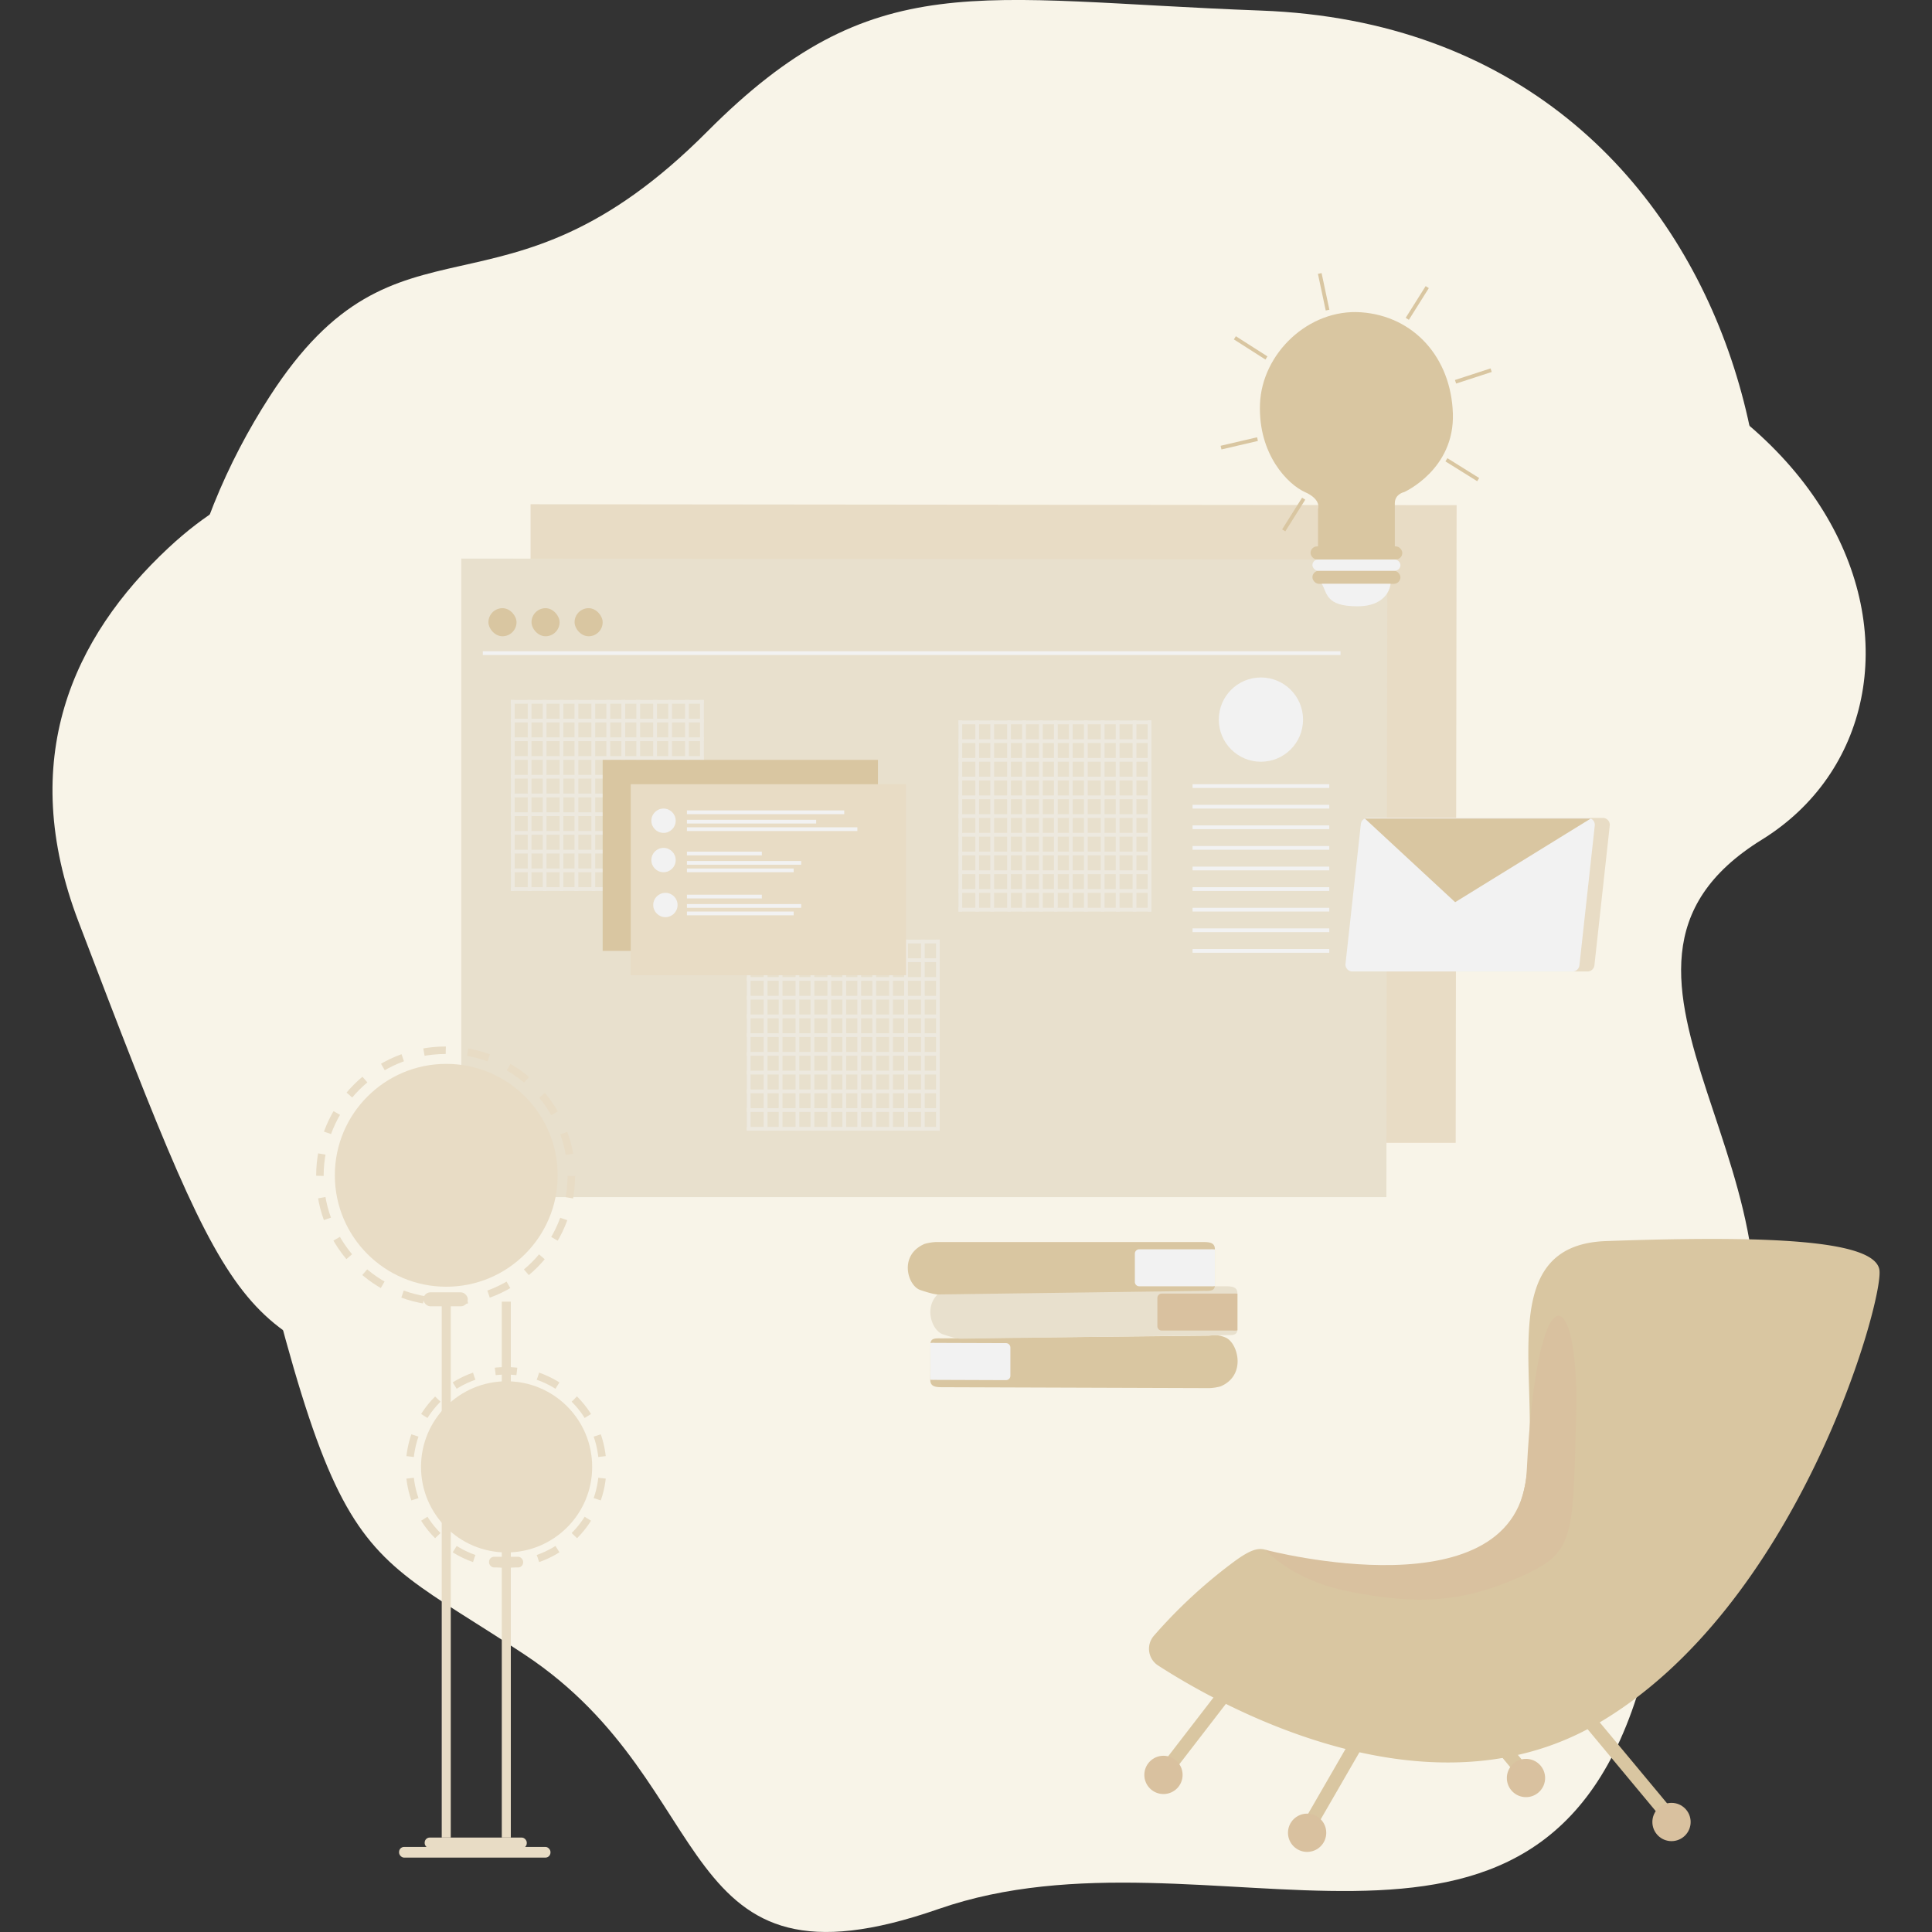 <svg xmlns="http://www.w3.org/2000/svg" xmlns:xlink="http://www.w3.org/1999/xlink" xmlns:svgjs="http://svgjs.com/svgjs" id="SvgjsSvg1001" width="360" height="360" version="1.1">
  <rect width="100%" height="100%" fill="#333333" stroke="none"/>
  <defs id="SvgjsDefs1002"/>
  <g id="SvgjsG1008">
    <svg xmlns="http://www.w3.org/2000/svg" viewBox="0 0 975.61 1031.67" width="360" height="360">
      <path fill="#f8f4e8" d="M420.36 108.52C310.38 219 256.15 142.23 186.6 250.15c-45 69.78-71.34 165.07-42.23 292C223.45 886.84 217.3 851.68 323.19 922s76.56 185.85 220.72 135.62S866 1122.93 919.39 935.4s-85-353.67 15.82-457.29S988.88 53.93 716 43.88C564.2 38.29 509.46 19 420.36 108.52Z" transform="translate(-70.75 -38.24)"/>
      <path fill="#f8f4e8" d="M398.32 234c-125 75.51-186.63 23-265.68 96.82-51.1 47.7-81.08 112.85-48 199.6C174.53 766.07 167.54 742 287.88 790.1s87 127.06 250.86 92.72 366.09 44.64 426.76-83.56-96.62-241.78 18-312.62 61-290-249.11-296.86C561.8 186 499.59 172.8 398.32 234Z" transform="translate(-70.75 -38.24)"/>
      <path fill="#e8dcc5" d="M255.29 283.26v327h494l.5-340.5-494.5-.5v14z"/>
      <path fill="#e8e0cd" d="M218.29 312.26v327h494l.5-340.5-494.5-.5v14z"/>
      <rect width="15" height="15" x="232.79" y="324.76" fill="#d9c6a1" rx="7.5"/>
      <rect width="15" height="15" x="255.79" y="324.76" fill="#d9c6a1" rx="7.5"/>
      <rect width="15" height="15" x="278.79" y="324.76" fill="#d9c6a1" rx="7.5"/>
      <g opacity=".5">
        <g>
          <path fill="#f2f2f2" d="M244.79 373.76h2v102h-2zM253.79 373.76h2v102h-2zM261.79 373.76h2v102h-2zM270.79 373.76h2v102h-2zM278.79 373.76h2v102h-2zM287.79 373.76h2v102h-2zM295.79 373.76h2v102h-2zM303.79 373.76h2v102h-2zM311.79 373.76h2v102h-2zM320.79 373.76h2v102h-2zM328.79 373.76h2v102h-2zM337.79 373.76h2v102h-2zM345.79 373.76h2v102h-2z"/>
          <path fill="#f2f2f2" d="M244.79 373.76h103v2h-103zM244.79 383.76h103v2h-103zM244.79 393.76h103v2h-103zM244.79 403.76h103v2h-103zM244.79 413.76h103v2h-103zM244.79 423.76h103v2h-103zM244.79 433.76h103v2h-103zM244.79 443.76h103v2h-103zM244.79 453.76h103v2h-103zM244.79 463.76h103v2h-103zM244.79 473.76h103v2h-103z"/>
        </g>
        <g>
          <path fill="#f2f2f2" d="M370.79 501.76h2v102h-2zM379.79 501.76h2v102h-2zM387.79 501.76h2v102h-2zM396.79 501.76h2v102h-2zM404.79 501.76h2v102h-2zM413.79 501.76h2v102h-2zM421.79 501.76h2v102h-2zM429.79 501.76h2v102h-2zM437.79 501.76h2v102h-2zM446.79 501.76h2v102h-2zM454.79 501.76h2v102h-2zM463.79 501.76h2v102h-2zM471.79 501.76h2v102h-2z"/>
          <path fill="#f2f2f2" d="M370.79 501.76h103v2h-103zM370.79 511.76h103v2h-103zM370.79 521.76h103v2h-103zM370.79 531.76h103v2h-103zM370.79 541.76h103v2h-103zM370.79 551.76h103v2h-103zM370.79 561.76h103v2h-103zM370.79 571.76h103v2h-103zM370.79 581.76h103v2h-103zM370.79 591.76h103v2h-103zM370.79 601.76h103v2h-103z"/>
        </g>
        <g>
          <path fill="#f2f2f2" d="M483.79 384.76h2v102h-2zM492.79 384.76h2v102h-2zM500.79 384.76h2v102h-2zM509.79 384.76h2v102h-2zM517.79 384.76h2v102h-2zM526.79 384.76h2v102h-2zM534.79 384.76h2v102h-2zM542.79 384.76h2v102h-2zM550.79 384.76h2v102h-2zM559.79 384.76h2v102h-2zM567.79 384.76h2v102h-2zM576.79 384.76h2v102h-2zM584.79 384.76h2v102h-2z"/>
          <path fill="#f2f2f2" d="M483.79 384.76h103v2h-103zM483.79 394.76h103v2h-103zM483.79 404.76h103v2h-103zM483.79 414.76h103v2h-103zM483.79 424.76h103v2h-103zM483.79 434.76h103v2h-103zM483.79 444.76h103v2h-103zM483.79 454.76h103v2h-103zM483.79 464.76h103v2h-103zM483.79 474.76h103v2h-103zM483.79 484.76h103v2h-103z"/>
        </g>
      </g>
      <path fill="#d9c6a1" d="M293.79 405.76h147v102h-147z"/>
      <path fill="#e8dcc5" d="M308.79 418.76h147v102h-147z"/>
      <path fill="#f2f2f2" d="M338.79 432.76h84v2h-84zM338.79 437.76h69v2h-69zM338.79 441.76h91v2h-91zM338.79 454.76h40v2h-40zM338.79 459.76h61v2h-61zM338.79 463.76h57v2h-57zM338.79 477.76h40v2h-40zM338.79 482.76h61v2h-61zM338.79 486.76h57v2h-57z"/>
      <circle cx="326.29" cy="438.26" r="6.5" fill="#f2f2f2"/>
      <circle cx="326.29" cy="459.26" r="6.5" fill="#f2f2f2"/>
      <circle cx="327.29" cy="483.26" r="6.5" fill="#f2f2f2"/>
      <path fill="#f2f2f2" d="M608.79 418.76h73v2h-73zM608.79 429.76h73v2h-73zM608.79 440.76h73v2h-73zM608.79 451.76h73v2h-73zM608.79 462.76h73v2h-73zM608.79 473.76h73v2h-73zM608.79 484.76h73v2h-73zM608.79 495.76h73v2h-73zM608.79 506.76h73v2h-73zM229.79 347.76h458v2h-458z"/>
      <circle cx="645.29" cy="384.26" r="22.5" fill="#f2f2f2"/>
      <g>
        <path fill="#d9c6a1" d="M746.54 330v-20s2-5-7-9-25-20-24-47 26-51 54-49 48 24 49 54-26 42-26 42-5 1-5 6v23Z" transform="translate(-70.75 -38.24)"/>
        <path fill="#d9c6a1" d="M709.54 214h2v20h-2z" transform="rotate(-57.46 640.303 269.403)"/>
        <path fill="#d9c6a1" d="M748.54 184h2v20h-2z" transform="rotate(-12.02 532.803 510.925)"/>
        <path fill="#d9c6a1" d="M798.54 190h2v20h-2z" transform="rotate(32.18 830.418 58.227)"/>
        <path fill="#d9c6a1" d="M828.54 229h2v20h-2z" transform="rotate(71.97 820.455 171.12)"/>
        <path fill="#d9c6a1" d="M822.54 279h2v20h-2z" transform="rotate(121.94 798.778 250.286)"/>
        <path fill="#d9c6a1" d="M732.54 303h2v20h-2z" transform="rotate(-147.79 692.643 304.092)"/>
        <path fill="#d9c6a1" d="M703.54 265h2v20h-2z" transform="rotate(-103.13 653.956 283.973)"/>
        <rect width="49" height="7" x="671.79" y="291.76" fill="#d9c6a1" rx="3.5"/>
        <rect width="47" height="7" x="672.79" y="304.76" fill="#d9c6a1" rx="3.5"/>
        <rect width="47" height="6" x="672.79" y="298.76" fill="#f2f2f2" rx="3"/>
        <path fill="#f2f2f2" d="M748.54 350h36.74s-.74 12-17.74 12-16-7-19-12Z" transform="translate(-70.75 -38.24)"/>
      </g>
      <g>
        <path fill="#e8dcc5" d="M781.07 475h117.57a3.69 3.69 0 0 1 3.67 4.09l-8.19 74.62a3.7 3.7 0 0 1-3.67 3.29H772.88a3.69 3.69 0 0 1-3.67-4.09l8.19-74.62a3.69 3.69 0 0 1 3.67-3.29Z" transform="translate(-70.75 -38.24)"/>
        <path fill="#f2f2f2" d="M773.07 475h117.57a3.69 3.69 0 0 1 3.67 4.09l-8.19 74.62a3.7 3.7 0 0 1-3.67 3.29H764.88a3.69 3.69 0 0 1-3.67-4.09l8.19-74.62a3.69 3.69 0 0 1 3.67-3.29Z" transform="translate(-70.75 -38.24)"/>
        <path fill="#d9c6a1" d="m700.79 437.09 48.22 44.67 72.42-44.67H700.79z"/>
      </g>
      <g>
        <path fill="#d9c6a1" d="M688.49 779.48 546.22 779c-3.72 0-6.73-.18-6.72-3.9l.07-19c0-3.68 3-3.14 6.66-3.18l141.35-1.42c1.77.1 4.74-1.13 9.63 1 6.58 2.82 11.3 20.11-2.72 26.06a26.39 26.39 0 0 1-6 .92Z" transform="translate(-70.75 -38.24)"/>
        <path fill="#f2f2f2" d="m541.84 775.08 38.07.14a2.35 2.35 0 0 0 2.35-2.34v-15.06a2.35 2.35 0 0 0-2.34-2.35l-38.06-.13a7.64 7.64 0 0 0-2.34.11L539.5 775a17.14 17.14 0 0 0 2.34.08Z" transform="translate(-70.75 -38.24)"/>
        <path fill="#e8e0cd" d="M554.5 725.1h142.26c3.72 0 6.74.16 6.74 3.88v19c0 3.68-3 3.15-6.65 3.2L555.5 753.1c-1.76-.08-4.74-.81-9.32-2.37-6.78-2.3-11.68-18.63 2.32-24.63a26.41 26.41 0 0 1 6-1Z" transform="translate(-70.75 -38.24)"/>
        <path fill="#d9c19f" d="M701.16 729H663.1a2.35 2.35 0 0 0-2.35 2.34v15.07a2.35 2.35 0 0 0 2.35 2.34h38.06a7.82 7.82 0 0 0 2.34-.12v-19.58a15.41 15.41 0 0 0-2.34-.05Z" transform="translate(-70.75 -38.24)"/>
        <path fill="#d9c6a1" d="M542.46 701.48h142.26c3.73 0 6.74.15 6.74 3.87v19c0 3.69-3 3.15-6.65 3.2l-141.35 1.92c-1.76-.09-4.74-.82-9.32-2.38-6.78-2.29-11.68-18.62 2.32-24.62a25.87 25.87 0 0 1 6-.99Z" transform="translate(-70.75 -38.24)"/>
        <path fill="#f2f2f2" d="M689.12 705.35h-38.06a2.34 2.34 0 0 0-2.34 2.35v15.06a2.33 2.33 0 0 0 2.34 2.34h38.06a8.47 8.47 0 0 0 2.34-.11v-19.57a17.14 17.14 0 0 0-2.34-.07Z" transform="translate(-70.75 -38.24)"/>
      </g>
      <g>
        <circle cx="209.92" cy="627.95" r="67.13" fill="none" stroke="#e8dcc5" stroke-dasharray="11.72 11.72" stroke-miterlimit="10" stroke-width="4"/>
        <rect width="23.71" height="7.44" x="198.06" y="690.1" fill="#e8dcc5" rx="3.72"/>
        <circle cx="210.27" cy="627.6" r="59.5" fill="#e8dcc5"/>
        <path fill="#e8dcc5" d="M207.85 695.08h4.82v286.16h-4.82z"/>
        <circle cx="312.97" cy="821.8" r="51.56" fill="none" stroke="#e8dcc5" stroke-dasharray="11.57 11.57" stroke-miterlimit="10" stroke-width="4" transform="rotate(-45 231.429 888.09)"/>
        <rect width="18.21" height="5.71" x="233.11" y="831.3" fill="#e8dcc5" rx="2.7"/>
        <rect width="54.52" height="5.71" x="198.74" y="981.24" fill="#e8dcc5" rx="2.7"/>
        <rect width="80.85" height="5.71" x="185.07" y="986.24" fill="#e8dcc5" rx="2.7"/>
        <circle cx="242.49" cy="783.29" r="45.7" fill="#e8dcc5"/>
        <path fill="#e8dcc5" d="M239.92 695.08h4.82v286.16h-4.82z"/>
      </g>
      <g>
        <path fill="#d9c6a1" d="M658.82 911.79a10.6 10.6 0 0 0 2.30 15.79c32.82 21.23 143.16 83.76 234 31.46 108-62.20 153.77-227.19 151.18-242.74s-56.15-18.57-146-15.33 11.20 160.46-91.60 175.14-76-27.64-108.85-2.59a270.45 270.45 0 0 0-41.03 38.27Z" transform="translate(-70.75 -38.24)"/>
        <path fill="#d9c19f" d="M718.49 865.83S854.08 901.60 858 823.35c5.43-109.08 28.06-100.08 26.36-30.49s-.65 75-33 88.75c-27.87 11.85-51.24 13.94-88.72 6.40-30.64-6.16-44.15-22.18-44.15-22.18Z" transform="translate(-70.75 -38.24)"/>
        <path fill="#d9c6a1" d="M679.36 933.75h7.31v53.56h-7.31z" transform="rotate(37.63 703.803 837.736)"/>
        <circle cx="593.25" cy="947.78" r="10.22" fill="#d9c19f"/>
        <path fill="#d9c6a1" d="M752.09 962.18h7.31v53.56h-7.31z" transform="rotate(30 791.732 837.816)"/>
        <circle cx="669.96" cy="978.68" r="10.22" fill="#d9c19f"/>
        <path fill="#d9c6a1" d="M908 948.91h7.31v65.13H908z" transform="rotate(-39.75 823.254 1060.136)"/>
        <circle cx="864.54" cy="972.93" r="10.22" fill="#d9c19f"/>
        <path fill="#d9c6a1" d="M830.29 925.41h7.31v65.13h-7.31z" transform="rotate(-39.75 745.547 1036.642)"/>
        <circle cx="786.83" cy="949.44" r="10.22" fill="#d9c19f"/>
      </g>
    </svg>
  </g>
</svg>